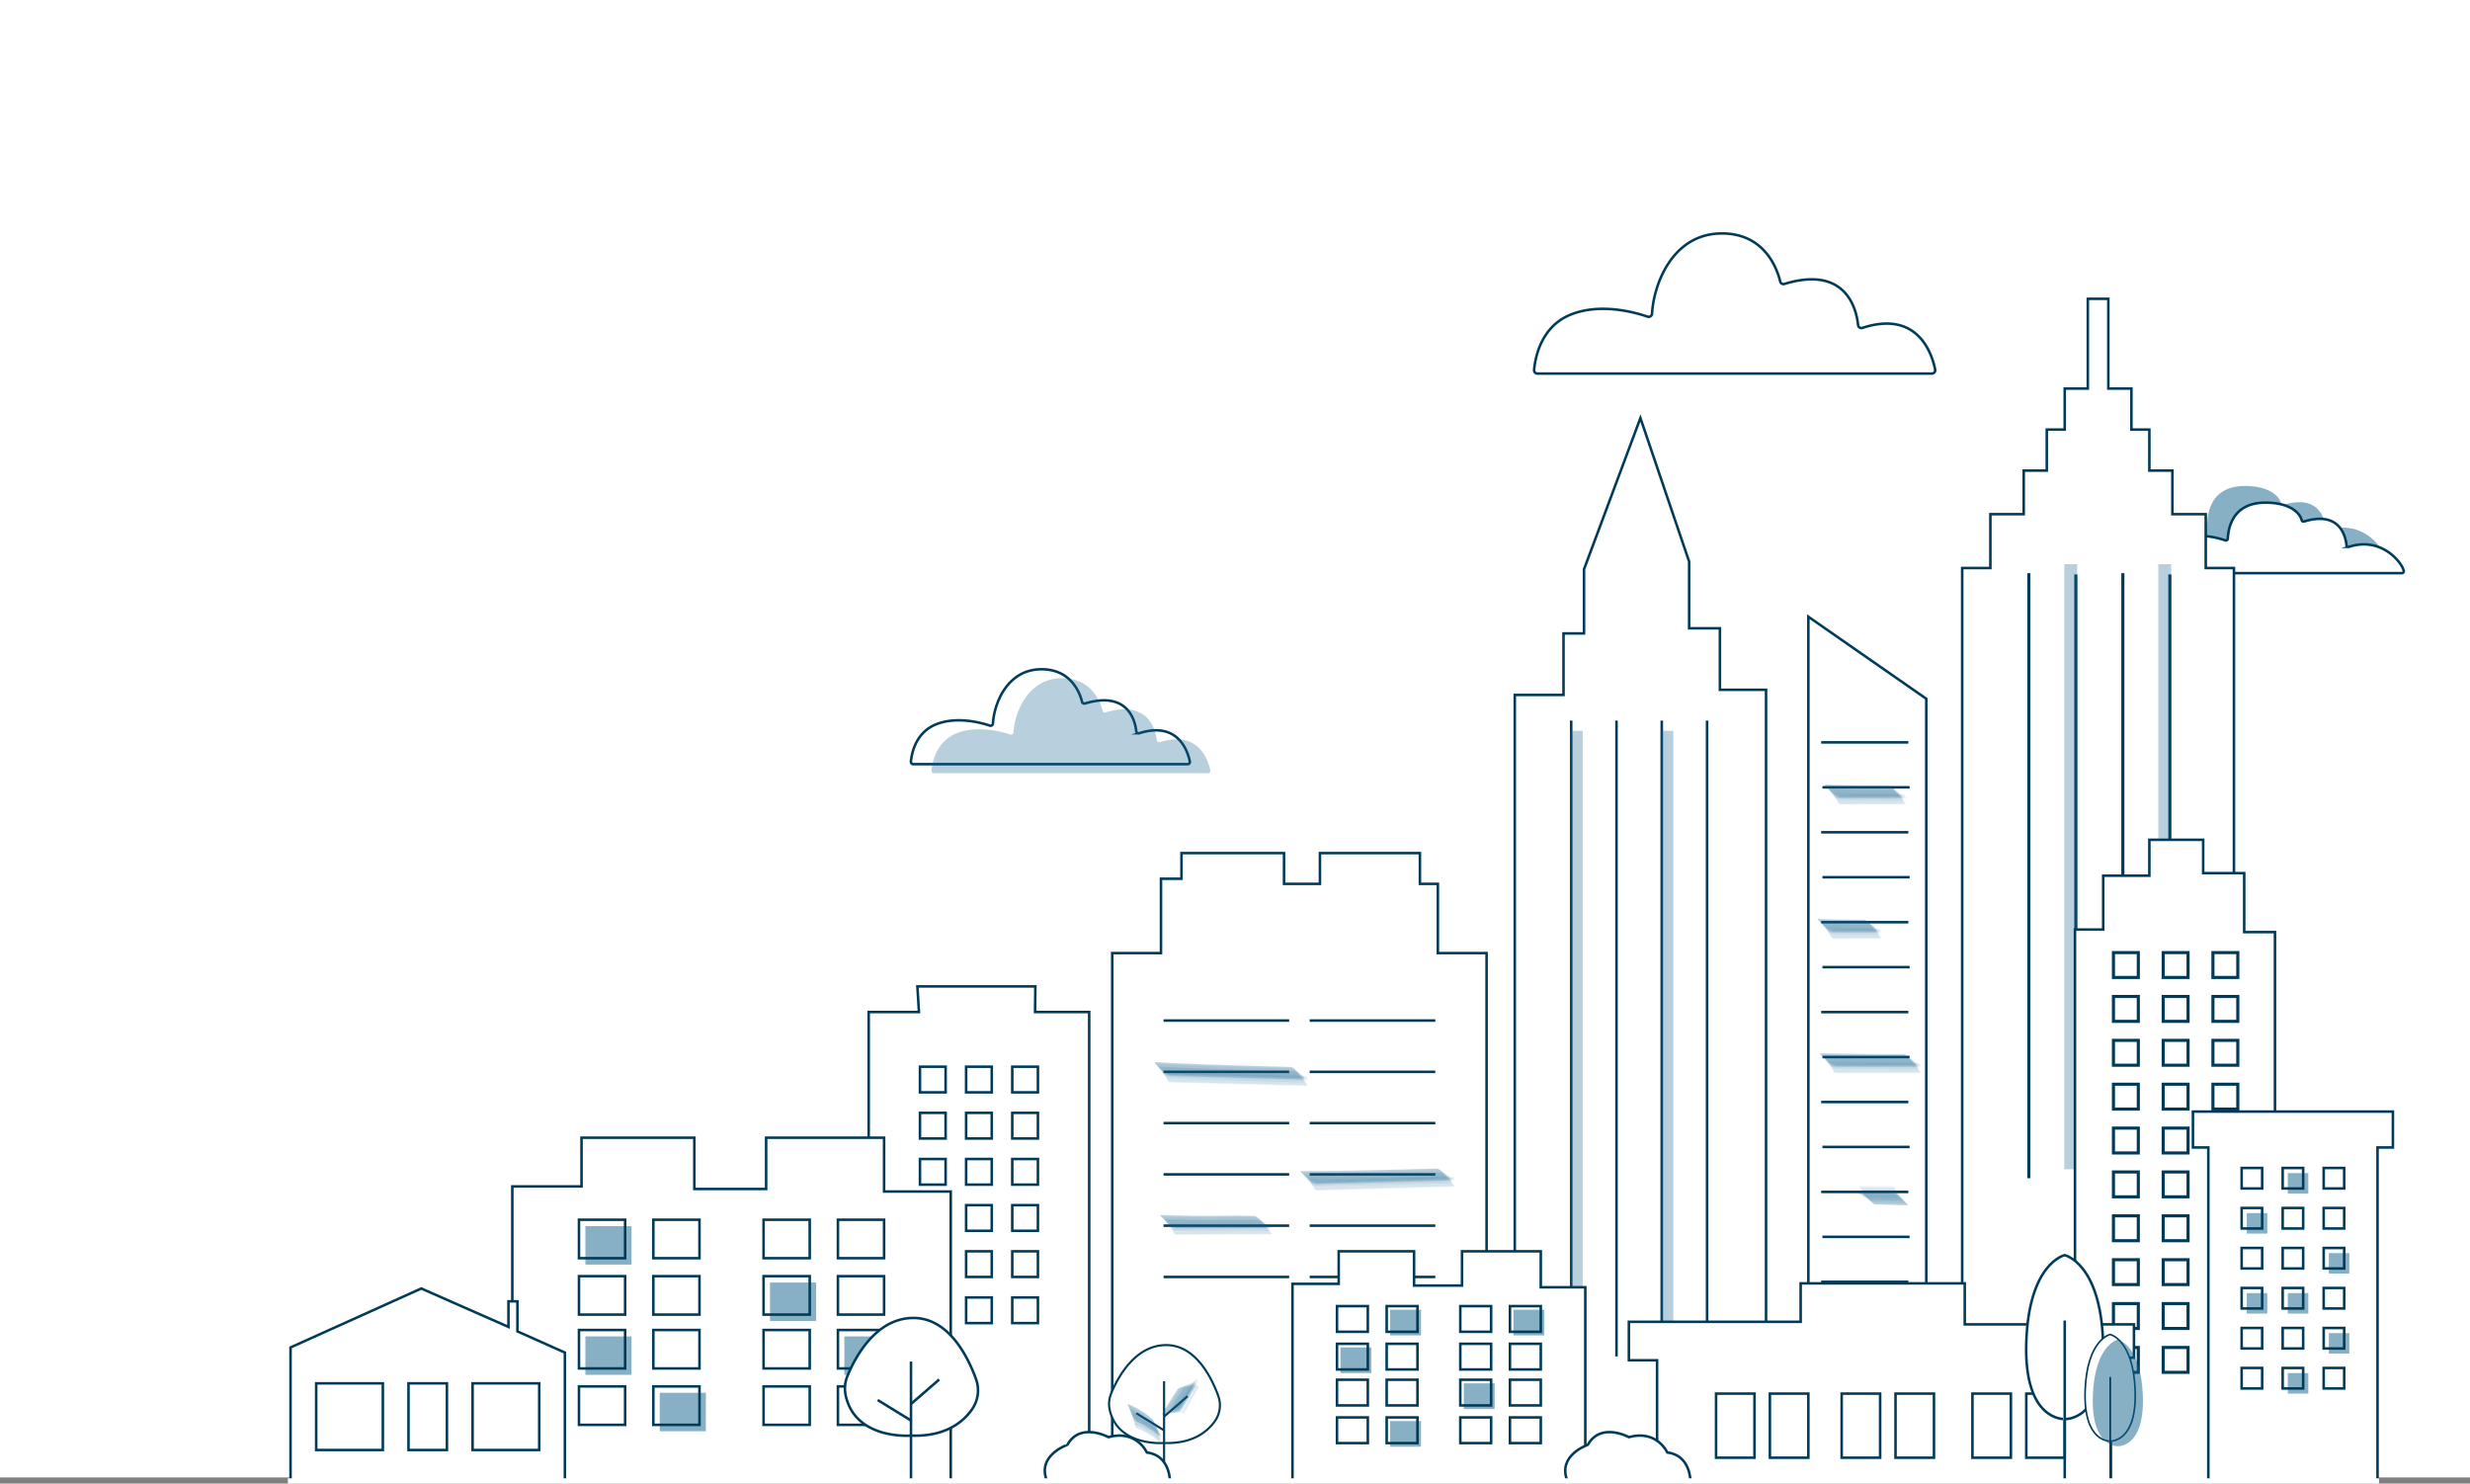 <svg xmlns="http://www.w3.org/2000/svg" viewBox="0 0 1398.5 840"><rect x="0" y="0" width="1398.5" height="840" fill="#808080" stroke="none"/><defs><style>.cls-1,.cls-10,.cls-3,.cls-8{fill:#fff;}.cls-12,.cls-2,.cls-6{fill:#11628c;}.cls-2{opacity:0.5;}.cls-10,.cls-3,.cls-4,.cls-7,.cls-8,.cls-9{stroke:#003b5a;}.cls-10,.cls-3,.cls-4,.cls-5,.cls-7,.cls-8,.cls-9{stroke-miterlimit:10;}.cls-3,.cls-7{stroke-width:1.45px;}.cls-4,.cls-5,.cls-7,.cls-9{fill:none;}.cls-4{stroke-width:1.76px;}.cls-5{stroke:#11628c;stroke-width:7.26px;}.cls-5,.cls-6{opacity:0.3;}.cls-8,.cls-9{stroke-width:1.21px;}.cls-10{stroke-width:0.94px;}.cls-11{opacity:0.8;}.cls-12{opacity:0.11;}</style></defs><title>Asset 8</title><g id="Layer_2" data-name="Layer 2"><g id="Layer_1-2" data-name="Layer 1"><rect class="cls-1" width="1398.5" height="836.5"/><path class="cls-2" d="M1212.3,315.07h136a1.09,1.09,0,0,0,1.08-1.29c-.91-4.6-12.58-19.63-31-13.61a1.08,1.08,0,0,1-1.41-.91c-.48-4.73-3.61-19.66-24-13.44a1.09,1.09,0,0,1-1.4-.78c-.9-3.8-6.31-9.89-20.47-9.89-16,0-20.79,10.52-21.37,20.4a1.08,1.08,0,0,1-1.44.95c-3.91-1.35-15.29-4.6-25.07-.68-10,4-11.68,14.54-12,18.08A1.07,1.07,0,0,0,1212.3,315.07Z"/><path class="cls-3" d="M1223.92,324.51h136a1.09,1.09,0,0,0,1.07-1.29c-.91-4.61-12.58-19.63-31-13.61a1.09,1.09,0,0,1-1.41-.92c-.48-4.72-3.61-19.65-24-13.43a1.09,1.09,0,0,1-1.39-.78c-.91-3.81-6.32-9.89-20.47-9.89-16,0-20.8,10.52-21.37,20.4a1.08,1.08,0,0,1-1.45.95c-3.9-1.35-15.28-4.6-25.07-.68-10,4-11.67,14.54-12,18.08A1.09,1.09,0,0,0,1223.92,324.51Z"/><polygon class="cls-3" points="1264.85 838.39 1264.85 321.61 1248.88 321.61 1248.88 291.12 1230.01 291.12 1230.01 266.44 1216.95 266.44 1216.95 243.22 1206.79 243.22 1206.79 219.99 1193.72 219.99 1193.72 169.18 1187.91 169.18 1182.11 169.18 1182.11 219.99 1169.04 219.99 1169.04 243.22 1158.88 243.22 1158.88 266.44 1145.82 266.44 1145.82 291.12 1126.94 291.12 1126.94 321.61 1110.98 321.61 1110.98 838.39 1264.85 838.39"/><line class="cls-4" x1="1148.72" y1="324.51" x2="1148.72" y2="667.1"/><line class="cls-4" x1="1175.33" y1="325.23" x2="1175.33" y2="667.82"/><line class="cls-4" x1="1201.95" y1="324.51" x2="1201.95" y2="667.1"/><line class="cls-4" x1="1228.56" y1="325.23" x2="1228.56" y2="667.82"/><line class="cls-5" x1="1172.43" y1="319.43" x2="1172.43" y2="662.02"/><line class="cls-5" x1="1225.66" y1="319.43" x2="1225.66" y2="662.02"/><path class="cls-3" d="M517.09,432.66H672.38a1.29,1.29,0,0,0,1.3-1.52c-1.1-5.41-6.42-23.06-28.64-16a1.3,1.3,0,0,1-1.7-1.08c-.58-5.55-4.36-23.09-29-15.78a1.32,1.32,0,0,1-1.68-.92c-1.09-4.46-5.87-18.43-22.95-18.43-19.32,0-26.83,19.17-27.52,30.78a1.32,1.32,0,0,1-1.75,1.12c-4.71-1.59-18.44-5.41-30.24-.81-12,4.68-14.09,17.08-14.45,21.24A1.3,1.3,0,0,0,517.09,432.66Z"/><path class="cls-6" d="M528.7,437.74H684a1.29,1.29,0,0,0,1.29-1.52c-1.09-5.4-6.42-23.06-28.64-16a1.31,1.31,0,0,1-1.7-1.08c-.58-5.55-4.35-23.09-29-15.78a1.32,1.32,0,0,1-1.68-.92C623.2,398,618.42,384,601.35,384c-19.33,0-26.84,19.17-27.53,30.78a1.31,1.31,0,0,1-1.74,1.12c-4.71-1.59-18.44-5.41-30.25-.81-12,4.68-14.08,17.08-14.44,21.24A1.28,1.28,0,0,0,528.7,437.74Z"/><path class="cls-3" d="M870.49,211.5h223.32a1.88,1.88,0,0,0,1.86-2.24c-1.57-8-9.23-34.06-41.18-23.61a1.88,1.88,0,0,1-2.45-1.59c-.83-8.2-6.26-34.1-41.68-23.3a1.9,1.9,0,0,1-2.41-1.36c-1.57-6.59-8.44-27.23-33-27.23-27.79,0-38.59,28.32-39.58,45.46a1.89,1.89,0,0,1-2.51,1.66c-6.77-2.34-26.52-8-43.5-1.19-17.26,6.9-20.24,25.23-20.76,31.36A1.88,1.88,0,0,0,870.49,211.5Z"/><polygon class="cls-3" points="616.69 838.67 491.85 838.67 491.85 573.01 520.31 573.01 519.43 558.5 586.21 558.5 586.04 573.01 616.69 573.01 616.69 838.67"/><rect class="cls-7" x="547.01" y="603.95" width="14.52" height="14.52"/><rect class="cls-7" x="520.88" y="603.95" width="14.52" height="14.52"/><rect class="cls-7" x="573.14" y="603.95" width="14.52" height="14.52"/><rect class="cls-7" x="547.01" y="630.08" width="14.52" height="14.52"/><rect class="cls-7" x="520.88" y="630.08" width="14.52" height="14.52"/><rect class="cls-7" x="573.14" y="630.08" width="14.52" height="14.52"/><rect class="cls-7" x="547.01" y="656.21" width="14.52" height="14.52"/><rect class="cls-7" x="520.88" y="656.21" width="14.52" height="14.52"/><rect class="cls-7" x="573.14" y="656.21" width="14.52" height="14.52"/><rect class="cls-7" x="547.01" y="682.34" width="14.52" height="14.52"/><rect class="cls-7" x="520.88" y="682.34" width="14.52" height="14.52"/><rect class="cls-7" x="573.14" y="682.34" width="14.52" height="14.52"/><rect class="cls-7" x="547.01" y="708.47" width="14.52" height="14.52"/><rect class="cls-7" x="520.88" y="708.47" width="14.52" height="14.52"/><rect class="cls-7" x="573.14" y="708.47" width="14.52" height="14.52"/><rect class="cls-7" x="547.01" y="734.6" width="14.52" height="14.52"/><rect class="cls-7" x="520.88" y="734.6" width="14.52" height="14.52"/><rect class="cls-7" x="573.14" y="734.6" width="14.52" height="14.52"/><polygon class="cls-3" points="629.75 838.67 629.75 539.63 657.34 539.63 657.34 497.53 668.95 497.53 668.95 483.01 727.01 483.01 727.01 500.43 747.34 500.43 747.34 483.01 803.95 483.01 803.95 500.43 814.11 500.43 814.11 539.63 841.7 539.63 841.7 838.67 629.75 838.67"/><line class="cls-7" x1="658.79" y1="577.82" x2="729.92" y2="577.82"/><line class="cls-7" x1="741.53" y1="577.82" x2="812.66" y2="577.82"/><line class="cls-7" x1="658.79" y1="606.86" x2="729.92" y2="606.86"/><line class="cls-7" x1="741.53" y1="606.86" x2="812.66" y2="606.86"/><line class="cls-7" x1="658.79" y1="635.89" x2="729.92" y2="635.89"/><line class="cls-7" x1="741.53" y1="635.89" x2="812.66" y2="635.89"/><line class="cls-7" x1="658.79" y1="664.92" x2="729.92" y2="664.92"/><line class="cls-7" x1="741.53" y1="664.92" x2="812.66" y2="664.92"/><line class="cls-7" x1="658.79" y1="693.95" x2="729.92" y2="693.95"/><line class="cls-7" x1="741.53" y1="693.95" x2="812.66" y2="693.95"/><line class="cls-7" x1="658.79" y1="722.99" x2="729.92" y2="722.99"/><line class="cls-7" x1="741.53" y1="722.99" x2="812.66" y2="722.99"/><polygon class="cls-3" points="857.66 838.39 857.66 393.46 885.25 393.46 885.25 358.62 896.86 358.62 896.86 322.33 928.79 236.68 956.38 317.98 956.38 355.72 973.8 355.72 973.8 390.56 999.93 390.56 999.93 838.39 857.66 838.39"/><line class="cls-7" x1="889.6" y1="407.98" x2="889.6" y2="767.99"/><line class="cls-7" x1="915.25" y1="407.98" x2="915.25" y2="767.99"/><line class="cls-7" x1="940.89" y1="407.98" x2="940.89" y2="767.99"/><line class="cls-5" x1="892.5" y1="413.79" x2="892.5" y2="773.8"/><line class="cls-5" x1="943.8" y1="413.79" x2="943.8" y2="773.8"/><line class="cls-7" x1="966.54" y1="407.98" x2="966.54" y2="767.99"/><polygon class="cls-3" points="290.07 838.67 290.07 671.73 329.26 671.73 329.26 644.15 393.13 644.15 393.13 673.18 433.78 673.18 433.78 644.15 500.56 644.15 500.56 674.63 538.3 674.63 538.3 838.67 290.07 838.67"/><rect class="cls-2" x="331.44" y="694.23" width="26.13" height="21.77"/><rect class="cls-2" x="331.44" y="756.65" width="26.13" height="21.77"/><rect class="cls-2" x="373.54" y="788.59" width="26.13" height="21.77"/><rect class="cls-2" x="435.96" y="726.16" width="26.13" height="21.77"/><rect class="cls-2" x="478.06" y="756.65" width="26.13" height="21.77"/><rect class="cls-7" x="327.81" y="690.6" width="26.13" height="21.77"/><rect class="cls-7" x="369.91" y="690.6" width="26.13" height="21.77"/><rect class="cls-7" x="327.81" y="722.54" width="26.13" height="21.77"/><rect class="cls-7" x="369.91" y="722.54" width="26.13" height="21.77"/><rect class="cls-7" x="327.81" y="753.02" width="26.13" height="21.77"/><rect class="cls-7" x="369.91" y="753.02" width="26.13" height="21.77"/><rect class="cls-7" x="327.81" y="784.96" width="26.13" height="21.77"/><rect class="cls-7" x="369.91" y="784.96" width="26.13" height="21.77"/><rect class="cls-7" x="432.33" y="690.6" width="26.13" height="21.77"/><rect class="cls-7" x="474.43" y="690.6" width="26.13" height="21.77"/><rect class="cls-7" x="432.33" y="722.54" width="26.13" height="21.77"/><rect class="cls-7" x="474.43" y="722.54" width="26.13" height="21.77"/><rect class="cls-7" x="432.33" y="753.02" width="26.13" height="21.77"/><rect class="cls-7" x="474.43" y="753.02" width="26.13" height="21.77"/><rect class="cls-7" x="432.33" y="784.96" width="26.13" height="21.77"/><rect class="cls-7" x="474.43" y="784.96" width="26.13" height="21.77"/><polygon class="cls-3" points="731.79 838.39 731.79 726.89 757.97 726.89 757.97 708.47 800.63 708.47 800.63 727.86 827.78 727.86 827.78 708.47 872.38 708.47 872.38 728.83 897.59 728.83 897.59 838.39 731.79 838.39"/><rect class="cls-7" x="757" y="739.5" width="17.45" height="14.54"/><rect class="cls-2" x="758.98" y="762.88" width="17.45" height="14.54"/><rect class="cls-2" x="787.1" y="804.57" width="17.45" height="14.54"/><rect class="cls-2" x="787.1" y="741.54" width="17.45" height="14.54"/><rect class="cls-2" x="856.91" y="741.54" width="17.45" height="14.54"/><rect class="cls-2" x="828.79" y="783.24" width="17.45" height="14.54"/><rect class="cls-7" x="785.12" y="739.5" width="17.45" height="14.54"/><rect class="cls-7" x="757" y="760.83" width="17.45" height="14.54"/><rect class="cls-7" x="785.12" y="760.83" width="17.45" height="14.54"/><rect class="cls-7" x="757" y="781.19" width="17.45" height="14.54"/><rect class="cls-7" x="785.12" y="781.19" width="17.45" height="14.54"/><rect class="cls-7" x="757" y="802.52" width="17.45" height="14.54"/><rect class="cls-7" x="785.12" y="802.52" width="17.45" height="14.54"/><rect class="cls-7" x="826.81" y="739.5" width="17.45" height="14.54"/><rect class="cls-7" x="854.93" y="739.5" width="17.45" height="14.54"/><rect class="cls-7" x="826.81" y="760.83" width="17.45" height="14.54"/><rect class="cls-7" x="854.93" y="760.83" width="17.45" height="14.54"/><rect class="cls-7" x="826.81" y="781.19" width="17.45" height="14.54"/><rect class="cls-7" x="854.93" y="781.19" width="17.45" height="14.54"/><rect class="cls-7" x="826.81" y="802.52" width="17.45" height="14.54"/><rect class="cls-7" x="854.93" y="802.52" width="17.45" height="14.54"/><polygon class="cls-3" points="1023.88 838.39 1023.88 349.19 1090.65 395.64 1090.65 838.39 1023.88 838.39"/><line class="cls-7" x1="1031.14" y1="420.32" x2="1080.49" y2="420.32"/><line class="cls-7" x1="1031.86" y1="445.77" x2="1081.22" y2="445.77"/><line class="cls-7" x1="1031.14" y1="471.22" x2="1080.49" y2="471.22"/><line class="cls-7" x1="1031.86" y1="496.67" x2="1081.22" y2="496.67"/><line class="cls-7" x1="1031.14" y1="522.13" x2="1080.49" y2="522.13"/><line class="cls-7" x1="1031.86" y1="547.58" x2="1081.22" y2="547.58"/><line class="cls-7" x1="1031.14" y1="573.03" x2="1080.49" y2="573.03"/><line class="cls-7" x1="1031.86" y1="598.48" x2="1081.22" y2="598.48"/><line class="cls-7" x1="1031.14" y1="623.94" x2="1080.49" y2="623.94"/><line class="cls-7" x1="1031.86" y1="649.39" x2="1081.22" y2="649.39"/><line class="cls-7" x1="1031.14" y1="674.84" x2="1080.49" y2="674.84"/><line class="cls-7" x1="1031.86" y1="700.29" x2="1081.22" y2="700.29"/><line class="cls-7" x1="1031.14" y1="725.75" x2="1080.49" y2="725.75"/><line class="cls-7" x1="1031.86" y1="751.2" x2="1081.22" y2="751.2"/><line class="cls-7" x1="1031.14" y1="776.65" x2="1080.49" y2="776.65"/><line class="cls-7" x1="1031.86" y1="802.1" x2="1081.22" y2="802.1"/><polygon class="cls-3" points="1174.85 838.39 1174.85 526.29 1190.82 526.29 1190.82 495.8 1216.95 495.8 1216.95 475.48 1247.43 475.48 1247.43 494.35 1270.66 494.35 1270.66 527.74 1288.08 527.74 1288.08 838.39 1174.85 838.39"/><rect class="cls-4" x="1196.62" y="539.35" width="14.08" height="14.08"/><rect class="cls-4" x="1224.79" y="539.35" width="14.08" height="14.08"/><rect class="cls-4" x="1252.95" y="539.35" width="14.08" height="14.08"/><rect class="cls-4" x="1196.62" y="564.19" width="14.08" height="14.08"/><rect class="cls-4" x="1224.79" y="564.19" width="14.08" height="14.08"/><rect class="cls-4" x="1252.95" y="564.19" width="14.08" height="14.08"/><rect class="cls-4" x="1196.62" y="589.03" width="14.08" height="14.08"/><rect class="cls-4" x="1224.79" y="589.03" width="14.08" height="14.08"/><rect class="cls-4" x="1252.95" y="589.03" width="14.08" height="14.08"/><rect class="cls-4" x="1196.62" y="613.87" width="14.08" height="14.08"/><rect class="cls-4" x="1224.79" y="613.87" width="14.08" height="14.08"/><rect class="cls-4" x="1252.95" y="613.87" width="14.08" height="14.08"/><rect class="cls-4" x="1196.62" y="638.71" width="14.08" height="14.08"/><rect class="cls-4" x="1224.79" y="638.71" width="14.08" height="14.08"/><rect class="cls-4" x="1252.95" y="638.71" width="14.08" height="14.08"/><rect class="cls-4" x="1196.62" y="663.55" width="14.08" height="14.08"/><rect class="cls-4" x="1224.79" y="663.55" width="14.08" height="14.08"/><rect class="cls-4" x="1252.95" y="663.55" width="14.08" height="14.08"/><rect class="cls-4" x="1196.62" y="688.39" width="14.08" height="14.08"/><rect class="cls-4" x="1224.79" y="688.39" width="14.08" height="14.08"/><rect class="cls-4" x="1252.95" y="688.39" width="14.08" height="14.08"/><rect class="cls-4" x="1196.62" y="713.23" width="14.08" height="14.08"/><rect class="cls-4" x="1224.79" y="713.23" width="14.08" height="14.08"/><rect class="cls-4" x="1252.95" y="713.23" width="14.08" height="14.08"/><rect class="cls-4" x="1196.62" y="738.07" width="14.08" height="14.08"/><rect class="cls-4" x="1224.79" y="738.07" width="14.08" height="14.08"/><rect class="cls-4" x="1252.95" y="738.07" width="14.08" height="14.08"/><rect class="cls-4" x="1196.62" y="762.91" width="14.08" height="14.08"/><rect class="cls-4" x="1224.79" y="762.91" width="14.08" height="14.08"/><rect class="cls-4" x="1252.95" y="762.91" width="14.08" height="14.08"/><polygon class="cls-3" points="164.5 838.39 164.5 762.91 238.53 729.52 287.89 751.29 287.89 736.78 292.97 736.78 292.97 753.82 319.83 765.81 319.83 838.39 164.5 838.39"/><rect class="cls-7" x="179.02" y="783.23" width="37.74" height="37.74"/><rect class="cls-7" x="267.57" y="783.23" width="37.74" height="37.74"/><rect class="cls-7" x="231.28" y="783.23" width="21.77" height="37.74"/><polygon class="cls-3" points="1250.34 838.39 1250.34 649.68 1241.63 649.68 1241.63 629.36 1354.85 629.36 1354.85 649.68 1346.14 649.68 1346.14 838.39 1250.34 838.39"/><rect class="cls-2" x="1295.34" y="664.2" width="11.61" height="11.61"/><rect class="cls-2" x="1272.11" y="686.84" width="11.61" height="11.61"/><rect class="cls-2" x="1318.56" y="709.49" width="11.61" height="11.61"/><rect class="cls-2" x="1272.11" y="732.13" width="11.61" height="11.61"/><rect class="cls-2" x="1295.34" y="732.13" width="11.61" height="11.61"/><rect class="cls-2" x="1318.56" y="754.78" width="11.61" height="11.61"/><rect class="cls-2" x="1295.34" y="777.42" width="11.61" height="11.61"/><rect class="cls-7" x="1269.21" y="661.29" width="11.61" height="11.61"/><rect class="cls-7" x="1292.43" y="661.29" width="11.61" height="11.61"/><rect class="cls-7" x="1315.66" y="661.29" width="11.61" height="11.61"/><rect class="cls-7" x="1269.21" y="683.94" width="11.61" height="11.61"/><rect class="cls-7" x="1292.43" y="683.94" width="11.61" height="11.61"/><rect class="cls-7" x="1315.66" y="683.94" width="11.61" height="11.61"/><rect class="cls-7" x="1269.21" y="706.58" width="11.61" height="11.61"/><rect class="cls-7" x="1292.43" y="706.58" width="11.61" height="11.61"/><rect class="cls-7" x="1315.66" y="706.58" width="11.61" height="11.61"/><rect class="cls-7" x="1269.21" y="729.23" width="11.61" height="11.61"/><rect class="cls-7" x="1292.43" y="729.23" width="11.61" height="11.61"/><rect class="cls-7" x="1315.66" y="729.23" width="11.61" height="11.61"/><rect class="cls-7" x="1269.21" y="751.88" width="11.61" height="11.61"/><rect class="cls-7" x="1292.43" y="751.88" width="11.61" height="11.61"/><rect class="cls-7" x="1315.66" y="751.88" width="11.61" height="11.61"/><rect class="cls-7" x="1269.21" y="774.52" width="11.61" height="11.61"/><rect class="cls-7" x="1292.43" y="774.52" width="11.61" height="11.61"/><rect class="cls-7" x="1315.66" y="774.52" width="11.61" height="11.61"/><path class="cls-8" d="M659.09,817s-26.3,2.24-30.83-19a15.39,15.39,0,0,1,.86-9c3.48-8.49,13.24-27.43,31.18-27.43,16.78,0,25.82,18.71,29.48,28.8A15.58,15.58,0,0,1,688,804.41C683.85,810.42,675.44,817.57,659.09,817Z"/><line class="cls-9" x1="659.09" y1="837.67" x2="659.09" y2="782.03"/><line class="cls-9" x1="643.36" y1="800.17" x2="659.09" y2="809.85"/><line class="cls-9" x1="672.39" y1="790.49" x2="659.09" y2="802.04"/><path class="cls-3" d="M515.8,812.81s-31.56,2.68-37-22.85a18.38,18.38,0,0,1,1-10.84c4.17-10.18,15.89-32.91,37.41-32.91,20.14,0,31,22.45,35.38,34.56a18.67,18.67,0,0,1-2.12,17C545.52,805,535.42,813.55,515.8,812.81Z"/><line class="cls-7" x1="515.8" y1="837.67" x2="515.8" y2="770.89"/><line class="cls-7" x1="496.93" y1="792.67" x2="515.8" y2="804.28"/><line class="cls-7" x1="531.77" y1="781.05" x2="515.8" y2="794.91"/><polygon class="cls-3" points="938.23 838.39 938.23 770.17 922.26 770.17 922.26 748.39 1019.52 748.39 1019.52 726.62 1112.43 726.62 1112.43 749.84 1208.24 749.84 1208.24 768.71 1195.17 768.71 1195.17 838.39 938.23 838.39"/><rect class="cls-3" x="971.62" y="789.04" width="21.77" height="36.29"/><rect class="cls-3" x="1002.1" y="789.04" width="21.77" height="36.29"/><rect class="cls-3" x="1042.75" y="789.04" width="21.77" height="36.29"/><rect class="cls-3" x="1073.23" y="789.04" width="21.77" height="36.29"/><rect class="cls-3" x="1116.78" y="789.04" width="21.77" height="36.29"/><rect class="cls-3" x="1147.27" y="789.04" width="21.77" height="36.29"/><path class="cls-3" d="M887.42,838.39H957.1s0-14.51-13.06-16c0,0-5.81-13.07-21.78-8.71,0,0-16-8.71-23.22,4.35C899,818.07,881.62,823.88,887.42,838.39Z"/><path class="cls-3" d="M592.74,838.39h69.68s0-14.51-13.07-16c0,0-5.8-13.07-21.77-8.71,0,0-16-8.71-23.23,4.35C604.35,818.07,586.93,823.88,592.74,838.39Z"/><path class="cls-3" d="M1169,710.65S1189.3,715,1190.75,760,1169,803.45,1169,803.45h.06S1145.82,805,1147.27,760,1169,710.65,1169,710.65Z"/><line class="cls-3" x1="1169.04" y1="839.12" x2="1169.04" y2="747.67"/><path class="cls-10" d="M1194.76,755.55s13.22,2.83,14.16,32.1-14.16,28.27-14.16,28.27h0s-15.11,1-14.17-28.27,14.17-32.1,14.17-32.1Z"/><path class="cls-2" d="M1199.11,758.45s13.22,2.83,14.17,32.11-14.17,28.26-14.17,28.26h0s-15.11,1-14.16-28.26,14.16-32.11,14.16-32.11Z"/><line class="cls-10" x1="1194.8" y1="839.12" x2="1194.8" y2="779.63"/><g class="cls-11"><path class="cls-12" d="M660.23,607.42c26,.86,52,1.55,77.94,2.26a1.24,1.24,0,0,0-.59-.73c-.88-.73-1.77-1.44-2.69-2.13-.74-.56-2.51-2.39-3.61-2.42-25.83-.7-51.63-1.36-77.43-2.72a1.22,1.22,0,0,0,.52.76q1.21,1.18,2.49,2.31C657.46,605.3,659.21,607.39,660.23,607.42Z"/><path class="cls-12" d="M661.08,608.93c26,.83,52,1.52,78,2.22a1.44,1.44,0,0,0-.6-.8c-.91-.84-1.83-1.67-2.77-2.47-.65-.56-2.62-2.82-3.72-2.85-25.82-.7-51.62-1.34-77.42-2.69a1.47,1.47,0,0,0,.53.84c.83.9,1.67,1.78,2.54,2.64s1.73,1.73,2.62,2.57A1.48,1.48,0,0,0,661.08,608.93Z"/><path class="cls-12" d="M662.11,608.49c25.93.36,51.85,1.15,77.78,1.85.74,0-.24-1-.58-1-25.87-.7-51.74-1.53-77.62-1.72C661,607.62,661.76,608.49,662.11,608.49Z"/><path class="cls-12" d="M661.75,612.43c26,.62,52,1.35,78,2.05.49,0-.93-2.14-1.45-2.15-25.93-.7-51.85-1.43-77.77-2C660,610.27,661.27,612.42,661.75,612.43Z"/><path class="cls-12" d="M660.59,609.29q39,1.22,78,2.21a1.83,1.83,0,0,0-.65-.93c-1-1-2-2-3-3s-2-2-3.06-2.9a1.81,1.81,0,0,0-1-.63c-25.78-.7-51.53-1.35-77.28-2.77a1.79,1.79,0,0,0,.57,1c.88,1.09,1.79,2.16,2.71,3.21s1.84,2.1,2.8,3.12A1.75,1.75,0,0,0,660.59,609.29Z"/><path class="cls-12" d="M660.48,608c26,.84,52,1.53,77.95,2.24a1.52,1.52,0,0,0-.65-.81c-1-.84-1.93-1.65-2.92-2.45-.73-.59-2.76-2.8-3.92-2.83-25.81-.7-51.6-1.36-77.39-2.76a1.48,1.48,0,0,0,.58.85c.88.9,1.78,1.79,2.7,2.65s1.83,1.74,2.78,2.57A1.47,1.47,0,0,0,660.48,608Z"/><path class="cls-12" d="M661,610.64q39,1.11,77.9,2.14c.12,0-1.89-2.36-1.85-2.32-.42-.44-1.49-1.93-2.25-2-25.82-.7-51.62-1.3-77.42-2.49A21.71,21.71,0,0,0,659,608.5C659.33,608.9,660.34,610.62,661,610.64Z"/><path class="cls-12" d="M662.56,609.28c26,.57,51.94,1.31,77.9,2,.48,0-.2-.65-.2-.64a2.77,2.77,0,0,0-1.35-.89c-25.9-.7-51.79-1.45-77.7-2C660.77,607.79,662.09,609.27,662.56,609.28Z"/><path class="cls-12" d="M661.19,610.65q39,1.19,77.94,2.19a1.37,1.37,0,0,0-.5-.83c-.79-.88-1.6-1.74-2.42-2.59-.5-.51-2.34-3-3.32-3-25.76-.7-51.51-1.31-77.25-2.68a1.32,1.32,0,0,0,.41.87c.7.94,1.41,1.86,2.15,2.77C658.56,607.81,660.3,610.62,661.19,610.65Z"/><path class="cls-12" d="M660.4,608.57q39,1.24,78,2.23a1.66,1.66,0,0,0-.64-.87c-1-.92-1.92-1.82-2.91-2.71s-2-1.77-3-2.63a1.65,1.65,0,0,0-.93-.54c-25.79-.7-51.56-1.36-77.32-2.77a1.6,1.6,0,0,0,.56.91c.87,1,1.75,2,2.66,2.92s1.81,1.92,2.75,2.85A1.61,1.61,0,0,0,660.4,608.57Z"/><path class="cls-12" d="M661.48,610q39,1.2,77.94,2.2a1.15,1.15,0,0,0-.49-.75c-.77-.77-1.55-1.53-2.36-2.26-.56-.52-2.24-2.58-3.21-2.61-25.8-.7-51.58-1.31-77.35-2.64a1.17,1.17,0,0,0,.42.78c.68.83,1.39,1.64,2.11,2.43C659,607.66,660.59,610,661.48,610Z"/><path class="cls-12" d="M662.22,612.86c26,.62,52,1.35,78,2,.5,0-.87-2.13-1.37-2.14-26-.7-51.94-1.43-77.92-2C660.44,610.73,661.75,612.85,662.22,612.86Z"/></g><g class="cls-11"><path class="cls-12" d="M743.29,668.77c26-.55,52-1.27,78-2a1.3,1.3,0,0,0-.64-.69c-.93-.68-1.87-1.34-2.83-2-.77-.53-2.65-2.25-3.77-2.22-25.83.7-51.63,1.44-77.47,1.48a1.25,1.25,0,0,0,.57.73c.87.75,1.74,1.47,2.64,2.18C740.38,666.8,742.26,668.79,743.29,668.77Z"/><path class="cls-12" d="M744.15,670.25c26-.58,52-1.3,78-2a1.42,1.42,0,0,0-.64-.77c-1-.8-1.91-1.57-2.89-2.32-.69-.53-2.78-2.69-3.87-2.66-25.83.7-51.62,1.46-77.46,1.51a1.42,1.42,0,0,0,.58.81c.87.86,1.76,1.69,2.67,2.51s1.82,1.64,2.76,2.43A1.47,1.47,0,0,0,744.15,670.25Z"/><path class="cls-12" d="M745.26,669.71c25.92-1,51.85-1.66,77.78-2.36.75,0-.33-1-.67-1-25.87.7-51.74,1.28-77.59,2.48C744.11,668.88,744.92,669.73,745.26,669.71Z"/><path class="cls-12" d="M744.92,673.7c26-.81,52-1.49,78-2.2.5,0-1-2-1.48-2-25.93.7-51.87,1.38-77.8,2.21C743.08,671.7,744.46,673.71,744.92,673.7Z"/><path class="cls-12" d="M743.64,670.6q39-.9,78-2a1.75,1.75,0,0,0-.69-.9c-1-1-2.07-1.9-3.12-2.82s-2.12-1.84-3.2-2.73a1.82,1.82,0,0,0-1-.57c-25.77.69-51.52,1.44-77.31,1.42a1.8,1.8,0,0,0,.61,1c.94,1,1.89,2,2.87,3s1.94,2,3,3A1.71,1.71,0,0,0,743.64,670.6Z"/><path class="cls-12" d="M743.54,669.31c26-.57,52-1.29,78-2a1.54,1.54,0,0,0-.7-.77c-1-.79-2-1.55-3.07-2.3-.76-.55-2.92-2.65-4.08-2.62-25.82.7-51.6,1.45-77.43,1.45a1.54,1.54,0,0,0,.63.82c.93.85,1.88,1.69,2.85,2.5s1.94,1.64,2.93,2.42A1.5,1.5,0,0,0,743.54,669.31Z"/><path class="cls-12" d="M744.14,671.92q38.94-1,77.9-2.09c.12,0-2-2.24-1.95-2.2-.43-.41-1.56-1.82-2.32-1.8-25.81.7-51.61,1.49-77.44,1.71a21.43,21.43,0,0,0,1.7,2.37C742.36,670.29,743.44,671.93,744.14,671.92Z"/><path class="cls-12" d="M745.7,670.5c26-.83,51.92-1.5,77.88-2.21.49,0-.27-.65-.25-.63a2.84,2.84,0,0,0-1.45-.83c-25.88.71-51.77,1.36-77.65,2.24C743.8,669.09,745.22,670.52,745.7,670.5Z"/><path class="cls-12" d="M744.26,671.93q39-.93,77.94-2a1.3,1.3,0,0,0-.53-.79c-.82-.84-1.66-1.65-2.53-2.45-.51-.48-2.46-2.87-3.43-2.84-25.76.69-51.51,1.48-77.28,1.52a1.3,1.3,0,0,0,.45.83c.73.9,1.49,1.78,2.26,2.65C741.52,669.24,743.39,672,744.26,671.93Z"/><path class="cls-12" d="M743.45,669.9q39-.87,78-2a1.64,1.64,0,0,0-.69-.83c-1-.87-2-1.72-3.05-2.55s-2.07-1.66-3.13-2.46a1.66,1.66,0,0,0-1-.5c-25.79.7-51.55,1.45-77.35,1.43a1.58,1.58,0,0,0,.6.88c.92,1,1.86,1.87,2.82,2.78s1.91,1.81,2.9,2.68A1.59,1.59,0,0,0,743.45,669.9Z"/><path class="cls-12" d="M744.56,671.33q39-.93,78-2a1.19,1.19,0,0,0-.53-.72q-1.2-1.1-2.46-2.13c-.58-.49-2.36-2.47-3.34-2.44-25.79.7-51.56,1.49-77.36,1.55a1.13,1.13,0,0,0,.44.76c.73.79,1.47,1.57,2.24,2.32C741.94,669.08,743.68,671.35,744.56,671.33Z"/><path class="cls-12" d="M745.39,674.12q39-1.2,78-2.19c.52,0-.91-2-1.39-2-26,.7-52,1.38-78,2.21C743.54,672.13,744.92,674.13,745.39,674.12Z"/></g><g class="cls-11"><path class="cls-12" d="M663.81,693.79c18,.06,36-.14,54,0a1.23,1.23,0,0,0-.63-.7c-.91-.7-1.84-1.38-2.79-2s-2.56-2.24-3.73-2.28c-9-.35-17.94-.07-26.91-.08s-17.68-.21-26.52-.44a1.24,1.24,0,0,0,.55.75c.84.77,1.69,1.51,2.56,2.24C661,691.74,662.78,693.78,663.81,693.79Z"/><path class="cls-12" d="M664.67,695.27c18,.05,36-.14,54,0a1.42,1.42,0,0,0-.63-.78c-.94-.81-1.89-1.6-2.87-2.36-.74-.6-2.68-2.67-3.83-2.72-9-.35-17.94-.07-26.91-.08s-17.67-.19-26.51-.41a1.36,1.36,0,0,0,.56.82q1.28,1.32,2.61,2.58c.88.85,1.78,1.68,2.69,2.49A1.4,1.4,0,0,0,664.67,695.27Z"/><path class="cls-12" d="M665.74,694.79c17.94-.47,35.9-.4,53.85-.44.75,0-.28-1-.63-1-17.89,0-35.8-.12-53.68.56C664.62,694,665.39,694.79,665.74,694.79Z"/><path class="cls-12" d="M665.39,698.75c18-.16,36-.21,54.05-.25.49,0-1-2.09-1.47-2.09-18,.05-35.91.08-53.86.27C663.57,696.68,664.92,698.76,665.39,698.75Z"/><path class="cls-12" d="M664.16,695.63c18,0,36-.14,54-.06a1.75,1.75,0,0,0-.68-.91c-1-1-2-1.94-3.1-2.87s-2.09-1.88-3.16-2.79a1.89,1.89,0,0,0-1-.59c-9-.38-17.92-.08-26.88-.09-8.8,0-17.59-.23-26.39-.48a1.75,1.75,0,0,0,.6,1q1.36,1.59,2.79,3.12c.94,1,1.9,2.05,2.88,3A1.77,1.77,0,0,0,664.16,695.63Z"/><path class="cls-12" d="M664.06,694.33c18,0,36-.14,54,0a1.54,1.54,0,0,0-.68-.79q-1.5-1.2-3-2.34c-.83-.62-2.82-2.63-4.05-2.68-9-.37-17.93-.08-26.9-.09s-17.66-.23-26.49-.47a1.54,1.54,0,0,0,.61.84c.91.87,1.83,1.73,2.78,2.57s1.89,1.68,2.86,2.49A1.53,1.53,0,0,0,664.06,694.33Z"/><path class="cls-12" d="M664.64,697c18-.07,36-.23,53.93-.14.1,0-2-2.25-2-2.22-.48-.46-1.55-1.81-2.34-1.83-8.95-.3-17.91-.07-26.86-.07s-17.67-.08-26.51-.23a22.48,22.48,0,0,0,1.65,2.42C662.89,695.28,663.94,697,664.64,697Z"/><path class="cls-12" d="M666.18,695.57c18-.2,36-.23,54-.27.48,0-.24-.66-.23-.65-.3-.29-1-.85-1.41-.84-17.91,0-35.83,0-53.74.31C664.33,694.12,665.71,695.58,666.18,695.57Z"/><path class="cls-12" d="M664.77,697c18,0,36-.17,54-.08a1.38,1.38,0,0,0-.53-.81c-.82-.84-1.66-1.67-2.52-2.48-.58-.55-2.4-2.84-3.43-2.89-8.95-.38-17.9-.09-26.85-.09-8.79,0-17.57-.18-26.36-.4a1.28,1.28,0,0,0,.43.85c.72.92,1.45,1.82,2.21,2.7C662.08,694.21,663.9,697,664.77,697Z"/><path class="cls-12" d="M664,694.92c18,.05,36-.14,54,0a1.62,1.62,0,0,0-.67-.84c-1-.89-2-1.75-3-2.6s-2-1.69-3.1-2.51a1.62,1.62,0,0,0-.95-.51c-9-.38-17.92-.08-26.89-.09-8.81,0-17.61-.23-26.42-.48a1.63,1.63,0,0,0,.58.9c.9,1,1.82,1.91,2.75,2.84s1.87,1.85,2.83,2.76A1.64,1.64,0,0,0,664,694.92Z"/><path class="cls-12" d="M665.07,696.37c18,0,36-.18,54-.09a1.14,1.14,0,0,0-.52-.72c-.79-.75-1.61-1.47-2.45-2.17-.64-.55-2.29-2.43-3.32-2.47-9-.37-17.92-.09-26.88-.09-8.81,0-17.62-.16-26.43-.37a1.14,1.14,0,0,0,.43.77c.71.81,1.43,1.6,2.18,2.37C662.5,694.06,664.18,696.37,665.07,696.37Z"/><path class="cls-12" d="M665.86,699.17c18-.16,36.07-.2,54.11-.25.51,0-.89-2.08-1.38-2.08-18,0-36,.08-54,.28C664,697.12,665.39,699.18,665.86,699.17Z"/></g><g class="cls-11"><path class="cls-12" d="M667.56,797.21l9-14.92a1.67,1.67,0,0,0-1.06.22c-1.24.5-2.46,1-3.68,1.55s-2.44,1.08-3.64,1.66a1.63,1.63,0,0,0-.89.62l-9.08,14.43a1.58,1.58,0,0,0,1.06-.17c1.26-.42,2.5-.87,3.74-1.35s2.47-1,3.69-1.46A1.6,1.6,0,0,0,667.56,797.21Z"/><path class="cls-12" d="M668.14,798.32l9-14.91a1.44,1.44,0,0,0-1,.07c-1.2.31-2.39.65-3.57,1-.78.23-3.85.71-4.41,1.61l-9,14.35a1.38,1.38,0,0,0,1,0c1.21-.23,2.4-.5,3.59-.78s2.39-.58,3.57-.9A1.43,1.43,0,0,0,668.14,798.32Z"/><path class="cls-12" d="M669.54,795.56l8.8-14.86c.29-.47-.89.06-.78,0a4,4,0,0,0-1.67,1.11l-8.7,14.59c-.27.45.79.05.74.07C668.38,796.32,669.28,796,669.54,795.56Z"/><path class="cls-12" d="M669.89,799.78l8.57-15c.28-.5-1.24-.45-1.41-.15l-8.34,15C668.44,800.1,669.72,800.07,669.89,799.78Z"/><path class="cls-12" d="M667.34,798.83,676.28,784a1.55,1.55,0,0,0-1.06,0c-1.27.29-2.53.6-3.79.94s-2.52.67-3.77,1a1.57,1.57,0,0,0-.94.47l-9,14.28a1.58,1.58,0,0,0,1,0c1.28-.21,2.56-.44,3.83-.7s2.53-.51,3.79-.8A1.54,1.54,0,0,0,667.34,798.83Z"/><path class="cls-12" d="M667.69,797.72l8.94-14.93a1.76,1.76,0,0,0-1.1.19c-1.31.44-2.61.91-3.9,1.4s-2.59,1-3.86,1.52a1.78,1.78,0,0,0-1,.59l-9.07,14.37a1.71,1.71,0,0,0,1.11-.13c1.32-.37,2.64-.76,3.95-1.18s2.62-.84,3.91-1.3A1.78,1.78,0,0,0,667.69,797.72Z"/><path class="cls-12" d="M668.33,799.11l8.8-14.7c.32-.53-1.12-.12-1.14-.12-.57.12-2.66.31-3,.88l-9,14.59c-.13.2,2.32-.07,2.23-.06C666.65,799.63,668,799.63,668.33,799.11Z"/><path class="cls-12" d="M669.85,796.78l8.86-14.87c.31-.52-1,0-.94,0-.57.22-1.87.58-2.22,1.15l-8.82,14.55c-.29.49.94.08.91.09C668.13,797.57,669.55,797.28,669.85,796.78Z"/><path class="cls-12" d="M668.09,799.5,677,784.66c0-.07-3.62.42-3.58.42-.58.11-3,.26-3.47.95L661,800.26a35.28,35.28,0,0,0,3.56-.11C665.07,800.1,667.71,800.14,668.09,799.5Z"/><path class="cls-12" d="M667.35,798.29l8.95-14.9a1.65,1.65,0,0,0-1.07.12q-1.92.56-3.81,1.17c-1.26.4-2.52.83-3.76,1.28a1.64,1.64,0,0,0-.94.53l-9.05,14.33a1.64,1.64,0,0,0,1.07-.06c1.29-.29,2.57-.6,3.84-.94s2.55-.68,3.81-1.05A1.58,1.58,0,0,0,667.35,798.29Z"/><path class="cls-12" d="M668.54,798.92l8.89-14.86a.93.93,0,0,0-.8,0c-1,.19-1.9.4-2.84.64-.64.16-3,.41-3.51,1.15l-8.93,14.28c0,.07,3.69-.33,3.64-.32C665.53,799.69,668.13,799.6,668.54,798.92Z"/><path class="cls-12" d="M670.62,800.13l8.31-15c.28-.5-1.14-.5-1.3-.2l-7.94,15C669.44,800.38,670.46,800.42,670.62,800.13Z"/></g><g class="cls-11"><path class="cls-12" d="M642.42,802.78a43.26,43.26,0,0,1,13.59,8.5c.76.62-.7-2.38-.53-2-.55-1.18-1.11-2.36-1.69-3.53a9.68,9.68,0,0,0-1-1.77,34.26,34.26,0,0,0-4.42-3.47,53.18,53.18,0,0,0-9.65-5.21,1.16,1.16,0,0,0,.19.88c.45,1,.92,2,1.41,3C640.7,799.91,641.49,802.34,642.42,802.78Z"/><path class="cls-12" d="M643.11,804.42a43.63,43.63,0,0,1,13.59,8.5c.81.66-.76-2.56-.59-2.18-.59-1.29-1.19-2.58-1.82-3.86a12,12,0,0,0-1.06-2c-1.44-1.22-2.91-2.4-4.43-3.51a52.94,52.94,0,0,0-9.65-5.23,1.43,1.43,0,0,0,.22,1c.48,1.1,1,2.2,1.52,3.28C641.26,801.19,642.13,804,643.11,804.42Z"/><path class="cls-12" d="M643.6,804.79a30.75,30.75,0,0,1,7.08,3.33A24.66,24.66,0,0,1,657,812.8c.49.4.31-.79,0-1a22.5,22.5,0,0,0-6.4-4.61,30.58,30.58,0,0,0-7-3.12C643.22,803.86,643.26,804.65,643.6,804.79Z"/><path class="cls-12" d="M643.14,808.16a32.82,32.82,0,0,1,7.28,3.76,32,32,0,0,1,6.4,4.84c.46.38,0-1,.09-.89a4.85,4.85,0,0,0-.93-2.14,52.55,52.55,0,0,0-13.55-8.42c-.48-.22-.14.79-.12.84C642.4,806.55,642.7,808,643.14,808.16Z"/><path class="cls-12" d="M642.69,804.86a33.39,33.39,0,0,1,7.34,3.8,31.85,31.85,0,0,1,6.47,4.86,1.86,1.86,0,0,0-.23-1.14c-.49-1.34-1-2.68-1.56-4s-1.09-2.65-1.67-4a1.86,1.86,0,0,0-.63-1,32.51,32.51,0,0,0-6.53-4.78,39.58,39.58,0,0,0-7.28-3.78,1.78,1.78,0,0,0,.23,1.12c.49,1.34,1,2.66,1.56,4s1.09,2.63,1.67,3.93A1.81,1.81,0,0,0,642.69,804.86Z"/><path class="cls-12" d="M642.63,803.36a43.49,43.49,0,0,1,13.58,8.47c.82.67-.79-2.61-.62-2.23-.6-1.33-1.23-2.65-1.86-4a13,13,0,0,0-1.09-2q-2.19-1.82-4.45-3.51a53.18,53.18,0,0,0-9.65-5.21,1.38,1.38,0,0,0,.23,1c.5,1.13,1,2.25,1.57,3.36C640.72,800,641.63,802.89,642.63,803.36Z"/><path class="cls-12" d="M642.83,806.38a41.21,41.21,0,0,1,13.53,8.48c.64.53-.28-1.85-.18-1.58-.34-.93-.69-1.86-1.06-2.77a5.64,5.64,0,0,0-.67-1.4,42.14,42.14,0,0,0-8.69-6.17,27.7,27.7,0,0,0-5.06-2.43c-.09,0,.82,3.07.81,3C641.71,804.1,642.12,806.05,642.83,806.38Z"/><path class="cls-12" d="M644.06,805.32l13.56,8.4c.65.54.07-1.3-.22-1.53a53.7,53.7,0,0,0-6.6-4.87c-3.69-2.17-1.92-1.19-7.32-3.57C643.07,803.57,643.68,805.15,644.06,805.32Z"/><path class="cls-12" d="M643.11,806.35a32.61,32.61,0,0,1,7.32,3.8,31.4,31.4,0,0,1,6.44,4.86,1.44,1.44,0,0,0-.16-1q-.63-1.74-1.32-3.45c-.44-1.09-1-3.41-2-4.23a31,31,0,0,0-6.43-4.78,37.44,37.44,0,0,0-7.2-3.78,1.42,1.42,0,0,0,.15,1c.4,1.14.82,2.28,1.27,3.41C641.45,802.86,642.2,805.93,643.11,806.35Z"/><path class="cls-12" d="M642.55,804.05a33.58,33.58,0,0,1,7.34,3.79,32.07,32.07,0,0,1,6.46,4.86,1.6,1.6,0,0,0-.22-1.06c-.48-1.24-1-2.47-1.51-3.7s-1.13-3.67-2.23-4.54a32.14,32.14,0,0,0-6.54-4.77,40,40,0,0,0-7.29-3.79,1.67,1.67,0,0,0,.22,1.06c.48,1.23,1,2.45,1.52,3.66s1.06,2.42,1.63,3.61A1.64,1.64,0,0,0,642.55,804.05Z"/><path class="cls-12" d="M643.38,805.67a42.65,42.65,0,0,1,13.55,8.49c.75.62-.63-2.35-.48-2-.51-1.18-1-2.35-1.58-3.52a10.06,10.06,0,0,0-1-1.77,39.42,39.42,0,0,0-4.35-3.5,50.45,50.45,0,0,0-9.54-5.21,1.13,1.13,0,0,0,.15.87c.4,1,.83,2,1.28,3C641.77,802.74,642.49,805.26,643.38,805.67Z"/><path class="cls-12" d="M643.61,808.63a32.3,32.3,0,0,1,7.29,3.77,33.42,33.42,0,0,1,6.45,4.85c.45.37.07-1,.1-.84a4.35,4.35,0,0,0-.88-2,37.69,37.69,0,0,0-6.55-4.77,34.8,34.8,0,0,0-7.16-3.73c-.48-.23-.12.78-.11.82C642.86,807.09,643.16,808.42,643.61,808.63Z"/></g><g class="cls-11"><path class="cls-12" d="M1037.25,602.23q24.06.13,48.12.12a1.25,1.25,0,0,0-.6-.72c-.9-.72-1.81-1.41-2.73-2.09-.74-.54-2.57-2.36-3.66-2.36-15.92,0-31.79-.11-47.7-.52a1.28,1.28,0,0,0,.55.75c.84.77,1.69,1.52,2.56,2.25C1034.41,600.18,1036.23,602.23,1037.25,602.23Z"/><path class="cls-12" d="M1038.11,603.72q24.08.12,48.15.09a1.4,1.4,0,0,0-.61-.79q-1.37-1.24-2.79-2.43c-.65-.54-2.67-2.8-3.76-2.8-15.91,0-31.78-.09-47.69-.49a1.46,1.46,0,0,0,.56.83c.85.88,1.72,1.74,2.6,2.58s1.78,1.68,2.69,2.49A1.42,1.42,0,0,0,1038.11,603.72Z"/><path class="cls-12" d="M1039.18,603.24c16-.26,31.94-.26,47.92-.26.75,0-.28-1-.62-1-15.93,0-31.82,0-47.75.38C1038.07,602.39,1038.84,603.24,1039.18,603.24Z"/><path class="cls-12" d="M1038.83,607.2q24.06-.11,48.12-.07c.49,0-1-2.09-1.47-2.09q-24,0-47.92.08C1037,605.12,1038.36,607.2,1038.83,607.2Z"/><path class="cls-12" d="M1037.61,604.08q24.06.1,48.13.08a1.84,1.84,0,0,0-.66-.92c-1-1-2-2-3-3s-2-1.92-3.09-2.85a1.79,1.79,0,0,0-1-.62c-15.88,0-31.7-.11-47.57-.55a1.8,1.8,0,0,0,.59,1c.91,1,1.84,2.1,2.79,3.12s1.89,2,2.87,3A1.77,1.77,0,0,0,1037.61,604.08Z"/><path class="cls-12" d="M1037.51,602.78q24.06.12,48.12.1a1.52,1.52,0,0,0-.66-.8c-1-.82-2-1.63-3-2.41-.71-.56-2.82-2.77-4-2.77-15.91,0-31.76-.12-47.66-.55a1.47,1.47,0,0,0,.6.84c.91.88,1.83,1.74,2.78,2.58s1.88,1.68,2.85,2.49A1.6,1.6,0,0,0,1037.51,602.78Z"/><path class="cls-12" d="M1038.08,605.41l48.08,0c.12,0-1.9-2.33-1.86-2.29-.41-.42-1.5-1.91-2.25-1.91-15.9,0-31.78,0-47.68-.31a22.39,22.39,0,0,0,1.64,2.42C1036.34,603.73,1037.39,605.41,1038.08,605.41Z"/><path class="cls-12" d="M1039.63,604c16-.09,32-.09,48-.09.48,0-.24-.65-.23-.64-.3-.3-1-.86-1.4-.86-15.94,0-31.87,0-47.81.14C1037.78,602.57,1039.15,604,1039.63,604Z"/><path class="cls-12" d="M1038.22,605.42q24.06.08,48.11.06a1.37,1.37,0,0,0-.5-.82c-.79-.87-1.6-1.72-2.44-2.55-.48-.49-2.37-3-3.32-3-15.86,0-31.68-.08-47.54-.48a1.28,1.28,0,0,0,.43.85c.71.92,1.45,1.83,2.2,2.71C1035.54,602.66,1037.34,605.42,1038.22,605.42Z"/><path class="cls-12" d="M1037.42,603.37q24.06.12,48.12.1a1.58,1.58,0,0,0-.65-.86q-1.44-1.36-2.94-2.67t-3-2.58a1.62,1.62,0,0,0-.93-.54c-15.89,0-31.72-.11-47.61-.55a1.68,1.68,0,0,0,.59.9c.89,1,1.81,1.91,2.74,2.84s1.86,1.87,2.82,2.77A1.66,1.66,0,0,0,1037.42,603.37Z"/><path class="cls-12" d="M1038.52,604.82q24,.07,48.11.06a1.15,1.15,0,0,0-.5-.74c-.77-.77-1.56-1.51-2.37-2.24-.55-.49-2.28-2.56-3.24-2.56-15.88,0-31.73-.06-47.61-.45a1.12,1.12,0,0,0,.43.77c.7.81,1.43,1.61,2.17,2.38C1036,602.51,1037.63,604.81,1038.52,604.82Z"/><path class="cls-12" d="M1039.3,607.62q24.09-.09,48.18-.07c.51,0-.89-2.08-1.39-2.08q-24,0-48.08.09C1037.48,605.56,1038.83,607.63,1039.3,607.62Z"/></g><g class="cls-11"><path class="cls-12" d="M1035.93,526.19q13.48.1,27,.1a1.3,1.3,0,0,0-.6-.73c-.88-.72-1.78-1.42-2.7-2.11-.73-.55-2.54-2.38-3.64-2.39q-13.31,0-26.61-.44a1.24,1.24,0,0,0,.55.75c.83.76,1.69,1.51,2.56,2.24C1033.09,524.14,1034.9,526.18,1035.93,526.19Z"/><path class="cls-12" d="M1036.79,527.68q13.5.09,27,.08a1.5,1.5,0,0,0-.6-.81c-.91-.83-1.83-1.65-2.77-2.44-.64-.55-2.65-2.83-3.73-2.84q-13.31,0-26.61-.42a1.38,1.38,0,0,0,.55.83q1.27,1.32,2.61,2.58c.88.85,1.78,1.69,2.69,2.5A1.44,1.44,0,0,0,1036.79,527.68Z"/><path class="cls-12" d="M1037.86,527.19q13.38-.37,26.76-.25c.75,0-.28-1-.62-1q-13.3-.19-26.59.38C1036.75,526.35,1037.51,527.2,1037.86,527.19Z"/><path class="cls-12" d="M1037.51,531.16q13.47-.1,27-.08c.49,0-1-2.09-1.47-2.09q-13.39,0-26.77.09C1035.7,529.08,1037,531.16,1037.51,531.16Z"/><path class="cls-12" d="M1036.29,528q13.49.08,27,.07a1.83,1.83,0,0,0-.66-.94c-1-1-2-2-3-3s-2-2-3.06-2.89a1.78,1.78,0,0,0-.95-.62q-13.26,0-26.5-.47a1.72,1.72,0,0,0,.59,1c.91,1.06,1.84,2.1,2.78,3.13s1.9,2,2.88,3A1.79,1.79,0,0,0,1036.29,528Z"/><path class="cls-12" d="M1036.18,526.73q13.5.09,27,.09a1.48,1.48,0,0,0-.65-.81q-1.44-1.25-2.94-2.43c-.71-.57-2.79-2.8-3.93-2.81q-13.29,0-26.59-.46a1.48,1.48,0,0,0,.61.83c.9.88,1.83,1.74,2.78,2.58s1.88,1.69,2.85,2.5A1.5,1.5,0,0,0,1036.18,526.73Z"/><path class="cls-12" d="M1036.76,529.37h26.94c.13,0-1.87-2.35-1.83-2.31-.4-.41-1.48-1.92-2.22-1.93q-13.31.09-26.61-.26a21.65,21.65,0,0,0,1.65,2.43C1035,527.68,1036.06,529.37,1036.76,529.37Z"/><path class="cls-12" d="M1038.3,528q13.44-.15,26.87-.1c.49,0-.23-.65-.22-.64-.3-.29-1-.85-1.4-.85q-13.33-.07-26.66.13C1036.46,526.53,1037.83,528,1038.3,528Z"/><path class="cls-12" d="M1036.9,529.38q13.49,0,27,0a1.35,1.35,0,0,0-.49-.83c-.79-.87-1.59-1.73-2.41-2.57-.46-.49-2.33-3-3.28-3q-13.25.06-26.49-.4a1.37,1.37,0,0,0,.43.85c.72.92,1.46,1.82,2.21,2.71C1034.21,526.61,1036,529.37,1036.9,529.38Z"/><path class="cls-12" d="M1036.1,527.33q13.49.07,27,.08a1.63,1.63,0,0,0-.64-.87c-1-.91-1.93-1.81-2.92-2.69s-2-1.76-3-2.61a1.65,1.65,0,0,0-.93-.54q-13.27,0-26.54-.48a1.59,1.59,0,0,0,.59.9c.89,1,1.8,1.92,2.74,2.85s1.86,1.86,2.82,2.77A1.62,1.62,0,0,0,1036.1,527.33Z"/><path class="cls-12" d="M1037.2,528.77q13.47.06,27,.05a1.15,1.15,0,0,0-.48-.75c-.76-.77-1.55-1.52-2.35-2.25-.53-.5-2.25-2.59-3.2-2.6q-13.28.07-26.55-.37a1.16,1.16,0,0,0,.44.77c.7.81,1.43,1.6,2.17,2.38C1034.63,526.46,1036.31,528.77,1037.2,528.77Z"/><path class="cls-12" d="M1038,531.58q13.5-.09,27-.07c.5,0-.9-2.09-1.39-2.09q-13.45,0-26.92.1C1036.16,529.52,1037.51,531.58,1038,531.58Z"/></g><g class="cls-11"><path class="cls-12" d="M1072.65,673.86l-19.05-.06a2,2,0,0,0,.66,1q1.48,1.61,3,3.15c1,1,2,2.07,3.1,3.07a1.92,1.92,0,0,0,1,.67l18.48.51a1.9,1.9,0,0,0-.59-1c-.91-1.13-1.84-2.23-2.79-3.32s-1.9-2.18-2.88-3.25A2,2,0,0,0,1072.65,673.86Z"/><path class="cls-12" d="M1073.37,675.36l-19-.11a1.27,1.27,0,0,0,.51.76c.79.78,1.6,1.54,2.43,2.29.58.52,2.31,2.61,3.3,2.64l18.55.46a1.22,1.22,0,0,0-.44-.79c-.73-.82-1.48-1.63-2.24-2.42C1076,677.71,1074.28,675.36,1073.37,675.36Z"/><path class="cls-12" d="M1071.5,671.57l-18.81,0c-.6,0,.39,1,.41,1,.36.4,1.49,2,2.12,2l18.75.24c.27,0-1.07-1.82-1-1.75C1072.67,672.63,1072.07,671.57,1071.5,671.57Z"/><path class="cls-12" d="M1070.75,675l-18.62.42c-.7,0,.19.93.53.92l18.37-.59C1071.57,675.73,1071.11,675,1070.75,675Z"/><path class="cls-12" d="M1073.11,675.91l-19-.09a1.49,1.49,0,0,0,.65.8c1,.84,1.94,1.65,2.94,2.44.74.6,2.78,2.79,3.94,2.82l18.58.51a1.47,1.47,0,0,0-.6-.84c-.9-.89-1.82-1.75-2.76-2.6s-1.88-1.7-2.84-2.52A1.57,1.57,0,0,0,1073.11,675.91Z"/><path class="cls-12" d="M1073,674.6l-19-.07a1.85,1.85,0,0,0,.66.93c1,1,2,2,3,3s2,2,3.06,2.89a1.86,1.86,0,0,0,.95.62l18.5.52a1.8,1.8,0,0,0-.59-1c-.9-1.07-1.82-2.11-2.77-3.14s-1.88-2.06-2.85-3.07A1.85,1.85,0,0,0,1073,674.6Z"/><path class="cls-12" d="M1072.08,675.53l-19-.08c-.68,0,.8,1,.67.93.6.44,1.86,1.65,2.68,1.67l18.71.32c.66,0-.65-1-.58-1C1074.08,677,1072.81,675.53,1072.08,675.53Z"/><path class="cls-12" d="M1072.22,672.64H1053.3c-.55,0,.28.8.3.82.3.35,1.21,1.51,1.74,1.51l18.54.13C1074.35,675.1,1072.78,672.64,1072.22,672.64Z"/><path class="cls-12" d="M1072.83,676.27l-18.7-.07c-.79,0,1.15,1.28,1,1.17.77.56,1.56,1.1,2.35,1.63a5.91,5.91,0,0,0,1.29.74l18.54.35c.64,0-1.25-1.53-1.42-1.67C1075.17,677.83,1073.84,676.28,1072.83,676.27Z"/><path class="cls-12" d="M1072.93,675.25l-19-.09a1.7,1.7,0,0,0,.67.88c1,.92,2,1.83,3,2.72s2.05,1.77,3.1,2.63a1.71,1.71,0,0,0,1,.55l18.55.51a1.74,1.74,0,0,0-.61-.91c-.93-1-1.87-1.94-2.83-2.88s-1.93-1.89-2.92-2.81A1.63,1.63,0,0,0,1072.93,675.25Z"/><path class="cls-12" d="M1073,675.65l-18.69,0c-.75,0,1,1.28.89,1.21q1.08.88,2.19,1.74a5.1,5.1,0,0,0,1.22.79l18.7.36c.08,0-2-2.25-2-2.22C1074.89,677,1073.79,675.65,1073,675.65Z"/><path class="cls-12" d="M1071.17,675.31l-18.69.36c-.52,0-.1.74.26.73l18.57-.45C1071.73,675.94,1071.55,675.31,1071.17,675.31Z"/></g><g class="cls-11"><path class="cls-12" d="M1039.9,450.14q18.42.15,36.85.14a1.25,1.25,0,0,0-.61-.71c-.9-.71-1.82-1.4-2.75-2.07-.76-.55-2.57-2.32-3.69-2.33q-18.2,0-36.37-.6a1.24,1.24,0,0,0,.55.75c.83.77,1.68,1.52,2.56,2.25C1037.06,448.09,1038.87,450.14,1039.9,450.14Z"/><path class="cls-12" d="M1040.76,451.63q18.45.14,36.89.11a1.42,1.42,0,0,0-.62-.79q-1.38-1.23-2.82-2.4c-.67-.56-2.69-2.76-3.79-2.77q-18.18.06-36.36-.57a1.45,1.45,0,0,0,.55.83q1.28,1.32,2.61,2.58c.88.85,1.77,1.68,2.69,2.5A1.38,1.38,0,0,0,1040.76,451.63Z"/><path class="cls-12" d="M1041.83,451.15q18.33-.37,36.67-.26c.75,0-.28-1-.62-1q-18.26-.18-36.51.38C1040.72,450.3,1041.48,451.15,1041.83,451.15Z"/><path class="cls-12" d="M1041.48,455.11q18.43-.11,36.87-.07c.49,0-1-2.09-1.47-2.09q-18.33,0-36.68.08C1039.67,453,1041,455.12,1041.48,455.11Z"/><path class="cls-12" d="M1040.26,452q18.42.11,36.86.1a1.8,1.8,0,0,0-.67-.92c-1-1-2-2-3-2.91s-2.06-1.91-3.12-2.83a1.9,1.9,0,0,0-1-.61q-18.12,0-36.23-.64a1.86,1.86,0,0,0,.59,1q1.36,1.59,2.79,3.12c.94,1,1.9,2.05,2.88,3.05A1.74,1.74,0,0,0,1040.26,452Z"/><path class="cls-12" d="M1040.15,450.69q18.43.12,36.86.11a1.6,1.6,0,0,0-.67-.79c-1-.81-2-1.6-3-2.38-.75-.58-2.83-2.73-4-2.74q-18.18,0-36.34-.63a1.57,1.57,0,0,0,.6.84c.91.88,1.84,1.74,2.78,2.58s1.89,1.68,2.86,2.49A1.49,1.49,0,0,0,1040.15,450.69Z"/><path class="cls-12" d="M1040.73,453.33l36.81,0c.12,0-1.93-2.31-1.89-2.27-.42-.43-1.52-1.89-2.27-1.89q-18.2.12-36.37-.36a22.48,22.48,0,0,0,1.65,2.42C1039,451.64,1040,453.33,1040.73,453.33Z"/><path class="cls-12" d="M1042.27,451.94q18.4-.15,36.79-.1c.48,0-.23-.65-.22-.64-.3-.29-.95-.86-1.4-.86q-18.3-.06-36.58.14C1040.42,450.48,1041.79,451.94,1042.27,451.94Z"/><path class="cls-12" d="M1040.87,453.33q18.42.09,36.84.08a1.31,1.31,0,0,0-.51-.82q-1.2-1.29-2.46-2.52c-.51-.5-2.39-2.95-3.37-2.95q-18.11.09-36.2-.56a1.32,1.32,0,0,0,.43.85c.72.92,1.45,1.83,2.21,2.71C1038.18,450.57,1040,453.33,1040.87,453.33Z"/><path class="cls-12" d="M1040.07,451.28q18.42.12,36.85.11a1.57,1.57,0,0,0-.66-.85q-1.46-1.35-3-2.64c-1-.87-2-1.72-3-2.55a1.66,1.66,0,0,0-.94-.53q-18.15,0-36.27-.64a1.63,1.63,0,0,0,.58.9c.9,1,1.81,1.91,2.74,2.84s1.87,1.87,2.83,2.77A1.54,1.54,0,0,0,1040.07,451.28Z"/><path class="cls-12" d="M1041.16,452.73q18.42.09,36.85.07a1.17,1.17,0,0,0-.5-.74c-.79-.75-1.59-1.49-2.4-2.2-.57-.51-2.29-2.53-3.27-2.54q-18.15.1-36.29-.52a1.14,1.14,0,0,0,.43.77c.71.81,1.43,1.61,2.18,2.38C1038.6,450.42,1040.27,452.72,1041.16,452.73Z"/><path class="cls-12" d="M1042,455.54q18.46-.1,36.93-.07c.51,0-.89-2.09-1.38-2.09q-18.42,0-36.84.09C1040.13,453.48,1041.48,455.54,1042,455.54Z"/></g><rect class="cls-1" x="163" y="837" width="1184" height="3"/></g></g></svg>